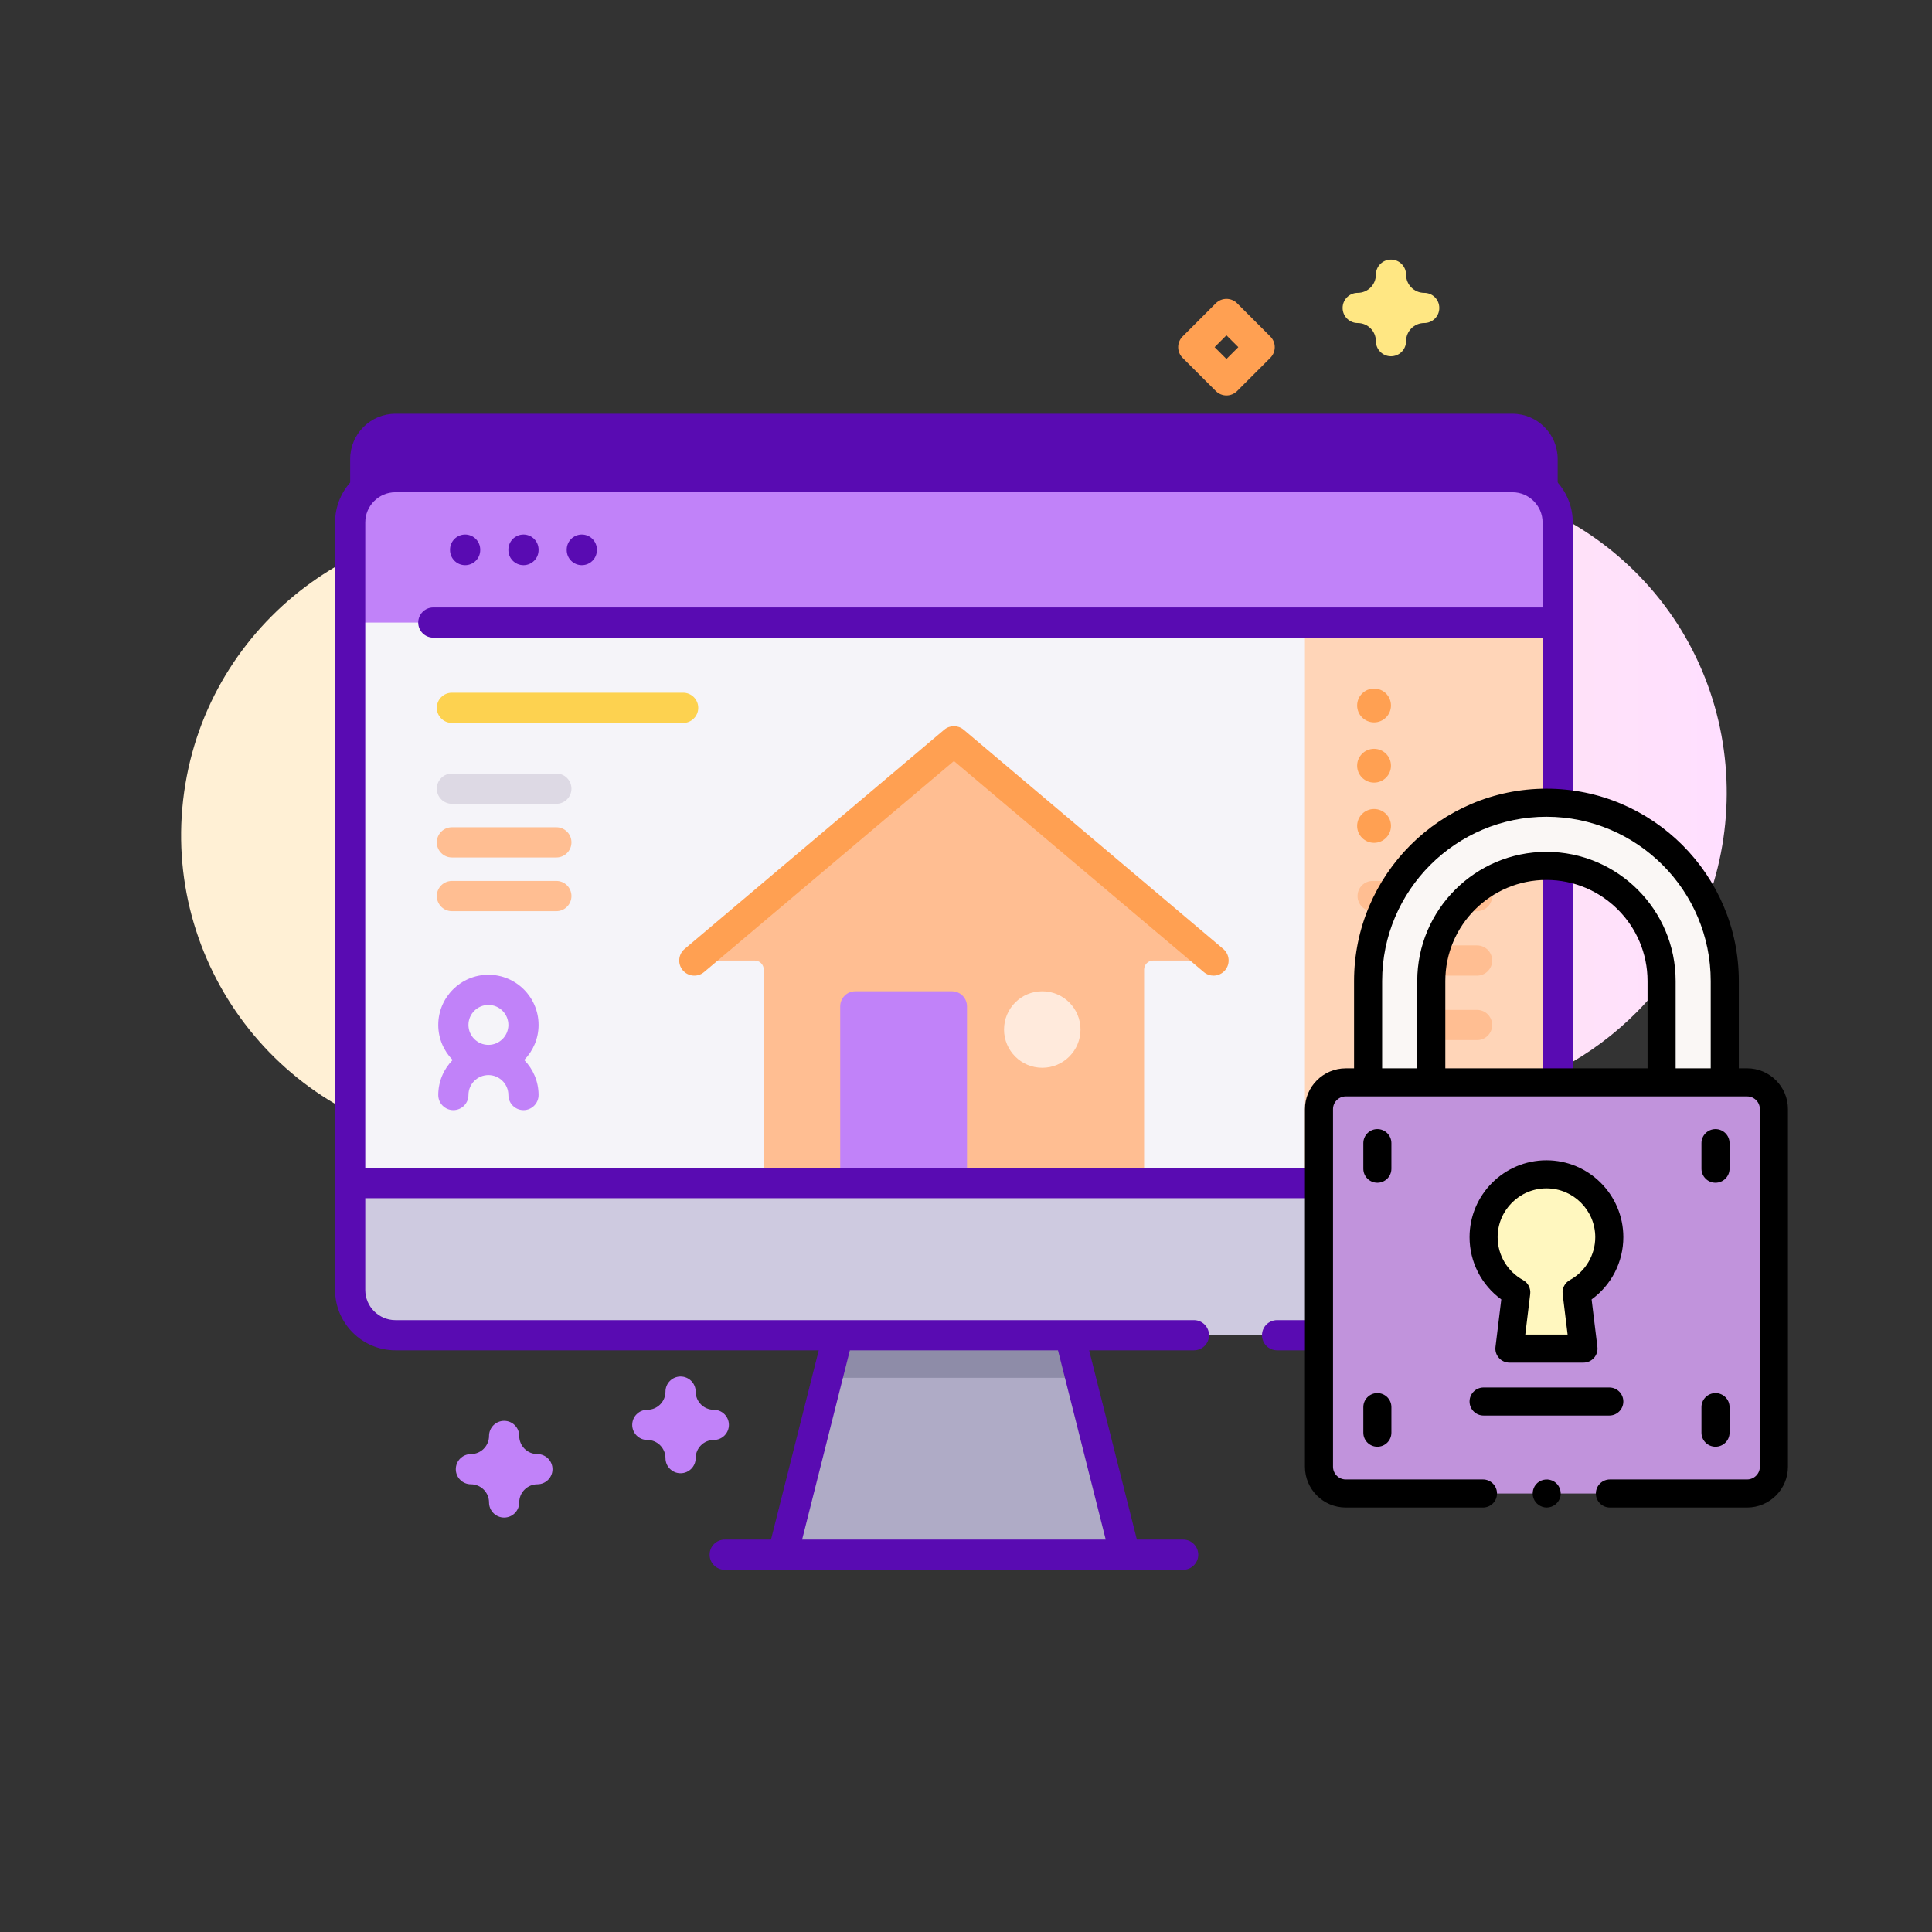 <?xml version="1.0" encoding="UTF-8" standalone="no"?>
<!DOCTYPE svg PUBLIC "-//W3C//DTD SVG 1.1//EN" "http://www.w3.org/Graphics/SVG/1.1/DTD/svg11.dtd">
<svg version="1.1" xmlns="http://www.w3.org/2000/svg" xmlns:xlink="http://www.w3.org/1999/xlink" preserveAspectRatio="xMidYMid meet" viewBox="0 0 640 640" width="640" height="640"><rect x="0" y="0" width="640" height="640" fill="#333333" stroke="none"/><defs><path d="M2802.46 3028.33C2743.82 3028.33 2711.24 3028.33 2704.73 3028.33C2694.2 3028.33 2685.66 3019.8 2685.66 3009.27C2685.66 2983.8 2685.66 2780.05 2685.66 2754.58C2685.66 2744.05 2694.2 2735.51 2704.73 2735.51C2733.32 2735.51 2962.02 2735.51 2990.61 2735.51C3001.14 2735.51 3009.67 2744.05 3009.67 2754.58C3009.67 2780.05 3009.67 2983.8 3009.67 3009.27C3009.67 3019.8 3001.14 3028.33 2990.61 3028.33C2984.09 3028.33 2951.51 3028.33 2892.87 3028.33" id="fbFxCw44s"></path><path d="M2765.65 2663.35C2765.65 2618.13 2802.44 2581.33 2847.67 2581.33C2892.89 2581.33 2929.69 2618.13 2929.69 2663.35C2929.69 2668.16 2929.69 2692.22 2929.69 2735.51L2974.69 2735.51C2974.69 2692.22 2974.69 2668.16 2974.69 2663.35C2974.69 2593.31 2917.7 2536.33 2847.67 2536.33C2777.63 2536.33 2720.65 2593.31 2720.65 2663.35C2720.65 2668.16 2720.65 2692.22 2720.65 2735.51L2765.65 2735.51C2765.65 2692.22 2765.65 2668.16 2765.65 2663.35Z" id="c9cDdQpaM8"></path><path d="M2847.67 2801.01C2822.94 2801.01 2802.9 2821.06 2802.9 2845.78C2802.9 2862.72 2812.31 2877.47 2826.18 2885.07C2825.86 2887.74 2824.23 2901.09 2821.29 2925.13L2874.04 2925.13C2871.1 2901.09 2869.47 2887.74 2869.15 2885.07C2883.03 2877.46 2892.44 2862.72 2892.44 2845.78C2892.44 2821.06 2872.39 2801.01 2847.67 2801.01Z" id="a5chOVlxCr"></path><path d="M2838.44 3031.72C2837.07 3027.91 2838.2 3023.49 2841.25 3020.82C2844.53 3017.95 2849.42 3017.56 2853.12 3019.85C2856.64 3022.02 2858.49 3026.31 2857.64 3030.36C2856.68 3034.94 2852.53 3038.33 2847.85 3038.33C2843.68 3038.33 2839.86 3035.63 2838.44 3031.72Z" id="c1yWoLRta9"></path><path d="M2958.09 2797.01C2958.09 2795.19 2958.09 2780.62 2958.09 2778.8C2958.09 2773.28 2962.56 2768.8 2968.09 2768.8C2973.61 2768.8 2978.09 2773.28 2978.09 2778.8C2978.09 2780.62 2978.09 2795.19 2978.09 2797.01C2978.09 2802.53 2973.61 2807.01 2968.09 2807.01C2962.56 2807.01 2958.09 2802.53 2958.09 2797.01Z" id="e1f2GYii1q"></path><path d="M2717.25 2797.01C2717.25 2795.19 2717.25 2780.62 2717.25 2778.8C2717.25 2773.28 2721.72 2768.8 2727.25 2768.8C2732.77 2768.8 2737.25 2773.28 2737.25 2778.8C2737.25 2780.62 2737.25 2795.19 2737.25 2797.01C2737.25 2802.53 2732.77 2807.01 2727.25 2807.01C2721.72 2807.01 2717.25 2802.53 2717.25 2797.01Z" id="ef07LfYp4"></path><path d="M2958.09 2985.04C2958.09 2983.22 2958.09 2968.66 2958.09 2966.84C2958.09 2961.31 2962.56 2956.84 2968.09 2956.84C2973.61 2956.84 2978.09 2961.31 2978.09 2966.84C2978.09 2968.66 2978.09 2983.22 2978.09 2985.04C2978.09 2990.56 2973.61 2995.04 2968.09 2995.04C2962.56 2995.04 2958.09 2990.56 2958.09 2985.04Z" id="dl0Yh9WmO"></path><path d="M2717.25 2985.04C2717.25 2983.22 2717.25 2968.66 2717.25 2966.84C2717.25 2961.31 2721.72 2956.84 2727.25 2956.84C2732.77 2956.84 2737.25 2961.31 2737.25 2966.84C2737.25 2968.66 2737.25 2983.22 2737.25 2985.04C2737.25 2990.56 2732.77 2995.04 2727.25 2995.04C2721.72 2995.04 2717.25 2990.56 2717.25 2985.04Z" id="kUBNB471i"></path><path d="M2802.9 2972.83C2797.38 2972.83 2792.9 2968.35 2792.9 2962.83C2792.9 2957.31 2797.38 2952.83 2802.9 2952.83C2811.85 2952.83 2883.48 2952.83 2892.44 2952.83C2897.96 2952.83 2902.44 2957.31 2902.44 2962.83C2902.44 2968.35 2897.96 2972.83 2892.44 2972.83C2874.53 2972.83 2811.85 2972.83 2802.9 2972.83Z" id="bp6ilrDGR"></path><path d="M2821.3 2935.13C2818.43 2935.13 2815.71 2933.91 2813.81 2931.76C2811.91 2929.62 2811.02 2926.76 2811.37 2923.92C2811.78 2920.54 2815.08 2893.49 2815.5 2890.11C2801.41 2879.88 2792.9 2863.46 2792.9 2845.78C2792.9 2815.58 2817.47 2791.01 2847.67 2791.01C2877.87 2791.01 2902.44 2815.58 2902.44 2845.78C2902.44 2863.46 2893.93 2879.88 2879.84 2890.11C2880.25 2893.49 2883.55 2920.54 2883.97 2923.92C2884.31 2926.76 2883.42 2929.62 2881.53 2931.76C2879.63 2933.91 2876.9 2935.13 2874.04 2935.13C2863.49 2935.13 2826.57 2935.13 2821.3 2935.13ZM2832.59 2915.13L2862.74 2915.13C2860.63 2897.82 2859.46 2888.2 2859.22 2886.28C2858.73 2882.22 2860.76 2878.27 2864.34 2876.3C2875.5 2870.19 2882.44 2858.49 2882.44 2845.78C2882.44 2826.61 2866.84 2811.01 2847.67 2811.01C2828.49 2811.01 2812.9 2826.61 2812.9 2845.78C2812.9 2858.49 2819.83 2870.18 2830.99 2876.3C2834.58 2878.27 2836.61 2882.22 2836.11 2886.28C2835.64 2890.13 2834.47 2899.75 2832.59 2915.13Z" id="d2hBX87po"></path><path d="M2984.69 2725.51C2984.69 2688.21 2984.69 2667.5 2984.69 2663.35C2984.69 2587.8 2923.22 2526.33 2847.67 2526.33C2772.11 2526.33 2710.65 2587.8 2710.65 2663.35C2710.65 2667.5 2710.65 2688.22 2710.65 2725.51C2707.1 2725.51 2705.12 2725.51 2704.73 2725.51C2688.7 2725.51 2675.66 2738.55 2675.66 2754.58C2675.66 2780.05 2675.66 2983.8 2675.66 3009.27C2675.66 3025.29 2688.7 3038.33 2704.73 3038.33C2714.5 3038.33 2792.69 3038.33 2802.46 3038.33C2807.98 3038.33 2812.46 3033.86 2812.46 3028.33C2812.46 3022.81 2807.98 3018.33 2802.46 3018.33C2792.69 3018.33 2714.5 3018.33 2704.73 3018.33C2699.73 3018.33 2695.66 3014.27 2695.66 3009.27C2695.66 2983.8 2695.66 2780.05 2695.66 2754.58C2695.66 2749.58 2699.73 2745.51 2704.73 2745.51C2733.31 2745.51 2962.02 2745.51 2990.61 2745.51C2995.61 2745.51 2999.67 2749.58 2999.67 2754.58C2999.67 2780.05 2999.67 2983.8 2999.67 3009.27C2999.67 3014.27 2995.61 3018.33 2990.61 3018.33C2980.83 3018.33 2902.65 3018.33 2892.87 3018.33C2887.35 3018.33 2882.87 3022.81 2882.87 3028.33C2882.87 3033.86 2887.35 3038.33 2892.87 3038.33C2902.65 3038.33 2980.83 3038.33 2990.61 3038.33C3006.63 3038.33 3019.67 3025.29 3019.67 3009.27C3019.67 2983.8 3019.67 2780.05 3019.67 2754.58C3019.67 2738.55 3006.63 2725.51 2990.61 2725.51C2989.82 2725.51 2987.84 2725.51 2984.69 2725.51ZM2919.69 2725.51L2775.65 2725.51C2775.65 2688.21 2775.65 2667.5 2775.65 2663.35C2775.65 2623.64 2807.96 2591.33 2847.67 2591.33C2887.38 2591.33 2919.69 2623.64 2919.69 2663.35C2919.69 2671.64 2919.69 2692.36 2919.69 2725.51ZM2939.69 2663.35C2939.69 2612.61 2898.41 2571.33 2847.67 2571.33C2796.93 2571.33 2755.65 2612.61 2755.65 2663.35C2755.65 2667.5 2755.65 2688.22 2755.65 2725.51L2730.65 2725.51C2730.65 2688.22 2730.65 2667.5 2730.65 2663.35C2730.65 2598.83 2783.14 2546.33 2847.67 2546.33C2912.19 2546.33 2964.69 2598.83 2964.69 2663.35C2964.69 2667.5 2964.69 2688.22 2964.69 2725.51L2939.69 2725.51C2939.69 2688.22 2939.69 2667.5 2939.69 2663.35Z" id="d77bh3Fgn4"></path><path d="M413.14 175.85C401.66 183.25 387.76 185.73 374.42 182.77C342.86 175.76 309.84 180.55 281.71 195.81C262.81 206.08 239.78 204.29 222.14 191.98C210.42 183.82 196.82 177.96 181.88 175.21C126.44 164.99 72.54 201.76 61.88 257.12C50.99 313.72 88.51 368.13 145.08 378.2C158.9 380.67 172.57 380.25 185.47 377.39C206.4 372.74 228.28 380.51 241.79 397.16C250.32 407.68 260.6 417.06 272.55 424.85C334.28 465.13 416.97 447.74 457.25 386.01C457.3 385.95 457.34 385.88 457.38 385.82C464.76 374.47 476.23 366.38 489.5 363.7C508.85 359.79 527.3 350.29 542.26 335.2C581.63 295.47 581.96 230.83 542.97 190.72C508.02 154.78 453.49 149.82 413.14 175.85Z" id="cbDk7Gkhd"></path><linearGradient id="gradienta5lWeXEUir" gradientUnits="userSpaceOnUse" x1="235.92" y1="303" x2="893.67" y2="303"><stop style="stop-color: #fff0d5;stop-opacity: 1" offset="0.07%"></stop><stop style="stop-color: #ffdfff;stop-opacity: 1" offset="51.12%"></stop><stop style="stop-color: #d9ceff;stop-opacity: 1" offset="100%"></stop></linearGradient><path d="M516 406.31C516 414.59 509.28 421.31 501 421.31C464 421.31 168 421.31 131 421.31C122.72 421.31 116 414.59 116 406.31C116 380.88 116 177.48 116 152.06C116 143.78 122.72 137.06 131 137.06C168 137.06 464 137.06 501 137.06C509.28 137.06 516 143.78 516 152.06C516 202.91 516 380.88 516 406.31Z" id="fCKm08oiz"></path><path d="M372.71 515.02L259.29 515.02L281.97 425.11L350.03 425.11L372.71 515.02Z" id="c2gPO8Eeu"></path><path d="M357.93 456.41L274.07 456.41L281.97 425.11L350.03 425.11L357.93 456.41Z" id="esRHwK2lM"></path><path d="M516 427.31C516 435.59 509.28 442.31 501 442.31C464 442.31 168 442.31 131 442.31C122.72 442.31 116 435.59 116 427.31C116 401.88 116 198.48 116 173.06C116 164.78 122.72 158.06 131 158.06C168 158.06 464 158.06 501 158.06C509.28 158.06 516 164.78 516 173.06C516 223.91 516 401.88 516 427.31Z" id="cW2USvKyR"></path><path d="M432.28 158.06L432.28 442.31C473.51 442.31 496.42 442.31 501 442.31C509.28 442.31 516 435.59 516 427.31C516 401.88 516 198.48 516 173.06C516 164.78 509.28 158.06 501 158.06C491.84 158.06 468.93 158.06 432.28 158.06Z" id="a2Vj3MNfLE"></path><path d="M316 245.55L230 318.19C242 318.19 248.67 318.19 250 318.19C251.66 318.19 253 319.53 253 321.19C253 326.51 253 353.13 253 401.04L379 401.04C379 353.13 379 326.51 379 321.19C379 319.53 380.35 318.19 382 318.19C383.34 318.19 390 318.19 402 318.19L316 245.55Z" id="b1GY1jK7ei"></path><path d="M398.78 322.01C393.26 317.34 365.67 294.04 316 252.1C266.34 294.04 238.75 317.34 233.23 322.01C231.12 323.79 227.96 323.52 226.18 321.41C224.4 319.3 224.67 316.15 226.78 314.36C235.38 307.1 304.18 248.99 312.78 241.73C314.64 240.16 317.37 240.16 319.23 241.73C327.83 248.99 396.63 307.1 405.23 314.36C407.34 316.15 407.6 319.3 405.82 321.41C404.83 322.58 403.42 323.19 402 323.19C400.86 323.19 399.72 322.8 398.78 322.01Z" id="cUajssL1P"></path><path d="M320.33 401.04L278.33 401.04C278.33 360.44 278.33 337.88 278.33 333.37C278.33 330.61 280.57 328.37 283.33 328.37C286.53 328.37 312.14 328.37 315.33 328.37C318.1 328.37 320.33 330.61 320.33 333.37C320.33 342.39 320.33 364.95 320.33 401.04Z" id="b13XtMoE48"></path><path d="M345.26 328.37C338.27 328.37 332.6 334.04 332.6 341.04C332.6 348.03 338.27 353.71 345.26 353.71C352.26 353.71 357.93 348.03 357.93 341.04C357.93 334.04 352.26 328.37 345.26 328.37Z" id="cGQSuTO4"></path><path d="M516 206.23C516 186.33 516 175.27 516 173.06C516 164.78 509.29 158.06 501 158.06C464 158.06 168 158.06 131 158.06C122.72 158.06 116 164.78 116 173.06C116 175.27 116 186.33 116 206.23L516 206.23Z" id="bdE60rbWS"></path><path d="M116 391.92C116 413.15 116 424.95 116 427.31C116 435.59 122.72 442.31 131 442.31C168 442.31 464 442.31 501 442.31C509.29 442.31 516 435.59 516 427.31C516 424.95 516 413.15 516 391.92L116 391.92Z" id="cbcaQIILT"></path><path d="M159.08 182.22C159.08 182.21 159.08 182.09 159.08 182.07C159.08 179.31 156.85 177.07 154.08 177.07C151.32 177.07 149.08 179.31 149.08 182.07C149.08 182.09 149.08 182.21 149.08 182.22C149.08 184.98 151.32 187.22 154.08 187.22C156.85 187.22 159.08 184.98 159.08 182.22Z" id="d16YEzboIQ"></path><path d="M178.41 182.22C178.41 182.21 178.41 182.09 178.41 182.07C178.41 179.31 176.17 177.07 173.41 177.07C170.65 177.07 168.41 179.31 168.41 182.07C168.41 182.09 168.41 182.21 168.41 182.22C168.41 184.98 170.65 187.22 173.41 187.22C176.17 187.22 178.41 184.98 178.41 182.22Z" id="dqyKCFb98"></path><path d="M197.73 182.22C197.73 182.21 197.73 182.09 197.73 182.07C197.73 179.31 195.49 177.07 192.73 177.07C189.97 177.07 187.73 179.31 187.73 182.07C187.73 182.09 187.73 182.21 187.73 182.22C187.73 184.98 189.97 187.22 192.73 187.22C195.49 187.22 197.73 184.98 197.73 182.22Z" id="b6mkxCgsQ"></path><path d="M131 153.06C119.97 153.06 111 162.03 111 173.06C111 198.49 111 401.88 111 427.31C111 438.34 119.97 447.31 131 447.31C140.35 447.31 187.09 447.31 271.22 447.31L255.4 510.01C246.2 510.01 241.09 510.01 240.07 510.01C237.31 510.01 235.07 512.25 235.07 515.01C235.07 517.77 237.31 520.01 240.07 520.01C255.25 520.01 376.75 520.01 391.94 520.01C394.7 520.01 396.94 517.77 396.94 515.01C396.94 512.25 394.7 510.01 391.94 510.01C390.91 510.01 385.8 510.01 376.61 510.01L360.79 447.31C381.62 447.31 393.19 447.31 395.51 447.31C398.27 447.31 400.51 445.07 400.51 442.31C400.51 439.55 398.27 437.31 395.51 437.31C369.06 437.31 157.45 437.31 131 437.31C125.49 437.31 121 432.82 121 427.31C121 425.28 121 415.15 121 396.92L511 396.92C511 415.15 511 425.28 511 427.31C511 432.82 506.52 437.31 501 437.31C493.21 437.31 430.84 437.31 423.05 437.31C420.29 437.31 418.05 439.55 418.05 442.31C418.05 445.07 420.29 447.31 423.05 447.31C430.84 447.31 493.21 447.31 501 447.31C512.03 447.31 521 438.34 521 427.31C521 401.88 521 198.49 521 173.06C521 162.03 512.03 153.06 501 153.06C427 153.06 168 153.06 131 153.06ZM366.29 510.01L265.71 510.01L281.53 447.31L350.47 447.31L366.29 510.01ZM121 173.06C121 167.55 125.49 163.06 131 163.06C168 163.06 464 163.06 501 163.06C506.52 163.06 511 167.55 511 173.06C511 174.94 511 184.33 511 201.23C290.53 201.23 168.04 201.23 143.54 201.23C140.78 201.23 138.54 203.47 138.54 206.23C138.54 208.99 140.78 211.23 143.54 211.23C168.04 211.23 290.53 211.23 511 211.23L511 386.92L121 386.92C121 258.61 121 187.32 121 173.06Z" id="b3aeLlsAE"></path><path d="M149.71 266.27C146.94 266.27 144.7 264.02 144.7 261.26C144.7 258.49 146.94 256.25 149.71 256.25C153.17 256.25 180.84 256.25 184.3 256.25C187.06 256.25 189.3 258.49 189.3 261.26C189.3 264.02 187.06 266.27 184.3 266.27C177.38 266.27 153.17 266.27 149.71 266.27Z" id="bixHZDp2c"></path><path d="M454.71 301.84C451.94 301.84 449.7 299.59 449.7 296.83C449.7 294.06 451.94 291.82 454.71 291.82C458.17 291.82 485.84 291.82 489.3 291.82C492.06 291.82 494.3 294.06 494.3 296.83C494.3 299.59 492.06 301.84 489.3 301.84C482.38 301.84 458.17 301.84 454.71 301.84Z" id="e2BhDZKXXt"></path><path d="M454.71 323.19C451.94 323.19 449.7 320.95 449.7 318.19C449.7 315.42 451.94 313.18 454.71 313.18C458.17 313.18 485.84 313.18 489.3 313.18C492.06 313.18 494.3 315.42 494.3 318.19C494.3 320.95 492.06 323.19 489.3 323.19C482.38 323.19 458.17 323.19 454.71 323.19Z" id="e5ILGhI8CP"></path><path d="M454.71 344.55C451.94 344.55 449.7 342.31 449.7 339.54C449.7 336.78 451.94 334.54 454.71 334.54C458.17 334.54 485.84 334.54 489.3 334.54C492.06 334.54 494.3 336.78 494.3 339.54C494.3 342.31 492.06 344.55 489.3 344.55C482.38 344.55 458.17 344.55 454.71 344.55Z" id="b7p8eCcmeW"></path><path d="M149.71 239.48C146.94 239.48 144.7 237.24 144.7 234.47C144.7 231.71 146.94 229.47 149.71 229.47C157.37 229.47 218.64 229.47 226.3 229.47C229.06 229.47 231.3 231.71 231.3 234.47C231.3 237.24 229.06 239.48 226.3 239.48C210.98 239.48 157.37 239.48 149.71 239.48Z" id="d1k8gS24r2"></path><path d="M149.71 284.05C146.94 284.05 144.7 281.81 144.7 279.04C144.7 276.28 146.94 274.04 149.71 274.04C153.17 274.04 180.84 274.04 184.3 274.04C187.06 274.04 189.3 276.28 189.3 279.04C189.3 281.81 187.06 284.05 184.3 284.05C177.38 284.05 153.17 284.05 149.71 284.05Z" id="d4tkkHcpHd"></path><path d="M149.71 301.84C146.94 301.84 144.7 299.59 144.7 296.83C144.7 294.06 146.94 291.82 149.71 291.82C153.17 291.82 180.84 291.82 184.3 291.82C187.06 291.82 189.3 294.06 189.3 296.83C189.3 299.59 187.06 301.84 184.3 301.84C177.38 301.84 153.17 301.84 149.71 301.84Z" id="b1v8ddZB5U"></path><path d="M455.18 228.1C452.08 228.1 449.57 230.6 449.57 233.7C449.57 236.79 452.08 239.3 455.18 239.3C458.27 239.3 460.78 236.79 460.78 233.7C460.78 230.6 458.27 228.1 455.18 228.1Z" id="b87lcYMijd"></path><path d="M455.18 248.05C452.08 248.05 449.57 250.55 449.57 253.65C449.57 256.74 452.08 259.25 455.18 259.25C458.27 259.25 460.78 256.74 460.78 253.65C460.78 250.55 458.27 248.05 455.18 248.05Z" id="bpEaxtmDD"></path><path d="M455.18 267.99C452.08 267.99 449.57 270.5 449.57 273.6C449.57 276.69 452.08 279.2 455.18 279.2C458.27 279.2 460.78 276.69 460.78 273.6C460.78 270.5 458.27 267.99 455.18 267.99Z" id="aaRck3m3"></path><path d="M161.8 322.9C152.64 322.9 145.18 330.35 145.18 339.51C145.18 344.03 147 348.13 149.94 351.13C147 354.13 145.18 358.22 145.18 362.74C145.18 365.5 147.42 367.74 150.18 367.74C152.94 367.74 155.18 365.5 155.18 362.74C155.18 359.09 158.15 356.13 161.8 356.13C165.44 356.13 168.41 359.09 168.41 362.74C168.41 365.5 170.65 367.74 173.41 367.74C176.17 367.74 178.41 365.5 178.41 362.74C178.41 358.22 176.59 354.13 173.65 351.13C176.59 348.13 178.41 344.03 178.41 339.51C178.41 330.35 170.96 322.9 161.8 322.9ZM168.41 339.51C168.41 343.16 165.44 346.13 161.8 346.13C158.15 346.13 155.18 343.16 155.18 339.51C155.18 335.87 158.15 332.9 161.8 332.9C165.44 332.9 168.41 335.87 168.41 339.51Z" id="fegCM1hny"></path><path d="M455.78 113.02C455.78 109.7 453.08 107.01 449.76 107.01C447 107.01 444.76 104.77 444.76 102.01C444.76 99.24 447 97.01 449.76 97.01C453.08 97.01 455.78 94.31 455.78 90.99C455.78 88.23 458.02 85.99 460.78 85.99C463.54 85.99 465.78 88.23 465.78 90.99C465.78 94.31 468.48 97.01 471.79 97.01C474.56 97.01 476.79 99.24 476.79 102.01C476.79 104.77 474.56 107.01 471.79 107.01C468.48 107.01 465.78 109.7 465.78 113.02C465.78 115.78 463.54 118.02 460.78 118.02C458.02 118.02 455.78 115.78 455.78 113.02Z" id="c5wh1AfZTX"></path><path d="M220.45 483.03C220.45 479.71 217.75 477.01 214.43 477.01C211.67 477.01 209.43 474.77 209.43 472.01C209.43 469.25 211.67 467.01 214.43 467.01C217.75 467.01 220.45 464.31 220.45 460.99C220.45 458.23 222.68 455.99 225.45 455.99C228.21 455.99 230.45 458.23 230.45 460.99C230.45 464.31 233.14 467.01 236.46 467.01C239.22 467.01 241.46 469.25 241.46 472.01C241.46 474.77 239.22 477.01 236.46 477.01C233.14 477.01 230.45 479.71 230.45 483.03C230.45 485.79 228.21 488.03 225.45 488.03C222.68 488.03 220.45 485.79 220.45 483.03Z" id="b6QuYsBdw"></path><path d="M162 497.71C162 494.39 159.3 491.69 155.99 491.69C153.23 491.69 150.99 489.45 150.99 486.69C150.99 483.93 153.23 481.69 155.99 481.69C159.3 481.69 162 478.99 162 475.67C162 472.91 164.24 470.67 167 470.67C169.76 470.67 172 472.91 172 475.67C172 478.99 174.7 481.69 178.02 481.69C180.78 481.69 183.02 483.93 183.02 486.69C183.02 489.45 180.78 491.69 178.02 491.69C174.7 491.69 172 494.39 172 497.71C172 500.47 169.76 502.71 167 502.71C164.24 502.71 162 500.47 162 497.71Z" id="b1blQjGZOs"></path><path d="M402.75 129.53C401.65 128.43 392.85 119.64 391.75 118.54C389.8 116.58 389.8 113.42 391.75 111.47C392.85 110.37 401.65 101.57 402.75 100.47C404.7 98.52 407.87 98.52 409.82 100.47C410.92 101.57 419.71 110.37 420.81 111.47C422.77 113.42 422.77 116.58 420.81 118.54C419.71 119.64 410.92 128.43 409.82 129.53C408.84 130.51 407.56 131 406.28 131C405 131 403.73 130.51 402.75 129.53ZM402.36 115L406.28 118.92L410.21 115L406.28 111.08L402.36 115Z" id="cQruei8rT"></path><path d="M491.25 494.74C463.98 494.74 448.83 494.74 445.8 494.74C440.9 494.74 436.93 490.77 436.93 485.87C436.93 474.02 436.93 379.26 436.93 367.41C436.93 362.52 440.9 358.55 445.8 358.55C459.09 358.55 565.46 358.55 578.76 358.55C583.66 358.55 587.63 362.52 587.63 367.41C587.63 379.26 587.63 474.02 587.63 485.87C587.63 490.77 583.66 494.74 578.76 494.74C575.73 494.74 560.58 494.74 533.3 494.74" id="ako4w52W2"></path><path d="M474.13 324.98C474.13 303.95 491.24 286.84 512.28 286.84C533.31 286.84 550.42 303.95 550.42 324.99C550.42 327.22 550.42 338.41 550.42 358.55L571.35 358.55C571.35 338.41 571.35 327.22 571.35 324.99C571.35 292.41 544.85 265.91 512.28 265.91C479.7 265.91 453.2 292.41 453.2 324.99C453.2 327.22 453.2 338.41 453.2 358.55L474.13 358.55C474.13 338.41 474.13 327.22 474.13 324.98Z" id="d164ruz3sJ"></path><path d="M512.28 389.01C500.78 389.01 491.46 398.33 491.46 409.83C491.46 417.71 495.83 424.57 502.29 428.1C502.13 429.35 501.38 435.56 500.01 446.74L524.54 446.74C523.18 435.56 522.42 429.35 522.27 428.1C528.72 424.57 533.1 417.71 533.1 409.83C533.1 398.33 523.78 389.01 512.28 389.01Z" id="n1590MqHnS"></path><path d="M507.99 496.31C507.35 494.54 507.87 492.48 509.29 491.24C510.82 489.91 513.09 489.72 514.82 490.79C516.45 491.8 517.31 493.79 516.92 495.68C516.47 497.81 514.54 499.39 512.36 499.39C510.42 499.39 508.65 498.13 507.99 496.31Z" id="a3o0DU2NOv"></path><path d="M563.63 387.15C563.63 386.3 563.63 379.53 563.63 378.68C563.63 376.11 565.72 374.03 568.28 374.03C570.85 374.03 572.94 376.11 572.94 378.68C572.94 379.53 572.94 386.3 572.94 387.15C572.94 389.72 570.85 391.8 568.28 391.8C565.72 391.8 563.63 389.72 563.63 387.15Z" id="doA0Po8Vq"></path><path d="M451.62 387.15C451.62 386.3 451.62 379.53 451.62 378.68C451.62 376.11 453.7 374.03 456.27 374.03C458.84 374.03 460.92 376.11 460.92 378.68C460.92 379.53 460.92 386.3 460.92 387.15C460.92 389.72 458.84 391.8 456.27 391.8C453.7 391.8 451.62 389.72 451.62 387.15Z" id="f1fdrKGEr2"></path><path d="M563.63 474.6C563.63 473.75 563.63 466.98 563.63 466.13C563.63 463.57 565.72 461.48 568.28 461.48C570.85 461.48 572.94 463.57 572.94 466.13C572.94 466.98 572.94 473.75 572.94 474.6C572.94 477.17 570.85 479.25 568.28 479.25C565.72 479.25 563.63 477.17 563.63 474.6Z" id="aiak3ccGK"></path><path d="M451.62 474.6C451.62 473.75 451.62 466.98 451.62 466.13C451.62 463.57 453.7 461.48 456.27 461.48C458.84 461.48 460.92 463.57 460.92 466.13C460.92 466.98 460.92 473.75 460.92 474.6C460.92 477.17 458.84 479.25 456.27 479.25C453.7 479.25 451.62 477.17 451.62 474.6Z" id="bDzcpan46"></path><path d="M491.46 468.92C488.89 468.92 486.81 466.84 486.81 464.27C486.81 461.7 488.89 459.62 491.46 459.62C495.62 459.62 528.94 459.62 533.1 459.62C535.67 459.62 537.75 461.7 537.75 464.27C537.75 466.84 535.67 468.92 533.1 468.92C524.77 468.92 495.62 468.92 491.46 468.92Z" id="b1cIGgjyI"></path><path d="M500.01 451.39C498.68 451.39 497.41 450.82 496.53 449.82C495.65 448.83 495.23 447.5 495.4 446.18C495.59 444.6 497.12 432.02 497.32 430.45C490.76 425.69 486.81 418.05 486.81 409.83C486.81 395.79 498.23 384.36 512.28 384.36C526.32 384.36 537.75 395.79 537.75 409.83C537.75 418.05 533.79 425.69 527.24 430.45C527.43 432.02 528.97 444.6 529.16 446.18C529.32 447.5 528.91 448.83 528.03 449.82C527.14 450.82 525.87 451.39 524.54 451.39C519.64 451.39 502.47 451.39 500.01 451.39ZM505.27 442.09L519.29 442.09C518.31 434.04 517.76 429.56 517.65 428.67C517.42 426.78 518.37 424.94 520.03 424.03C525.22 421.18 528.45 415.74 528.45 409.83C528.45 400.92 521.19 393.66 512.28 393.66C503.36 393.66 496.11 400.92 496.11 409.83C496.11 415.74 499.33 421.18 504.52 424.03C506.19 424.94 507.13 426.78 506.9 428.67C506.68 430.46 506.14 434.93 505.27 442.09Z" id="e1OUohwe8H"></path><path d="M576.01 353.89C576.01 336.55 576.01 326.91 576.01 324.98C576.01 289.85 547.42 261.26 512.28 261.26C477.14 261.26 448.55 289.85 448.55 324.99C448.55 326.91 448.55 336.55 448.55 353.9C446.9 353.9 445.98 353.9 445.8 353.9C438.34 353.9 432.28 359.96 432.28 367.41C432.28 379.26 432.28 474.02 432.28 485.87C432.28 493.32 438.34 499.39 445.8 499.39C450.34 499.39 486.71 499.39 491.25 499.39C493.82 499.39 495.9 497.31 495.9 494.74C495.9 492.17 493.82 490.09 491.25 490.09C486.71 490.09 450.34 490.09 445.8 490.09C443.47 490.09 441.58 488.19 441.58 485.87C441.58 474.02 441.58 379.26 441.58 367.41C441.58 365.09 443.47 363.2 445.8 363.2C459.09 363.2 565.46 363.2 578.76 363.2C581.08 363.2 582.98 365.09 582.98 367.41C582.98 379.26 582.98 474.02 582.98 485.87C582.98 488.19 581.08 490.09 578.76 490.09C574.21 490.09 537.85 490.09 533.3 490.09C530.74 490.09 528.65 492.17 528.65 494.74C528.65 497.31 530.74 499.39 533.3 499.39C537.85 499.39 574.21 499.39 578.76 499.39C586.21 499.39 592.28 493.32 592.28 485.87C592.28 474.02 592.28 379.26 592.28 367.41C592.28 359.96 586.21 353.89 578.76 353.89C578.39 353.89 577.47 353.89 576.01 353.89ZM545.77 353.89L478.78 353.89C478.78 336.55 478.78 326.91 478.78 324.98C478.78 306.52 493.81 291.49 512.28 291.49C530.75 291.49 545.77 306.52 545.77 324.99C545.77 328.84 545.77 338.48 545.77 353.89ZM555.08 324.98C555.08 301.39 535.88 282.19 512.28 282.19C488.68 282.19 469.48 301.39 469.48 324.99C469.48 326.91 469.48 336.55 469.48 353.9L457.85 353.9C457.85 336.55 457.85 326.91 457.85 324.99C457.85 294.97 482.27 270.56 512.28 270.56C542.29 270.56 566.7 294.97 566.7 324.99C566.7 326.91 566.7 336.55 566.7 353.9L555.08 353.9C555.08 336.55 555.08 326.91 555.08 324.98Z" id="c4C3SNDHsM"></path></defs><g><g><g><use xlink:href="#fbFxCw44s" opacity="1" fill="#c193dc" fill-opacity="1"></use><g><use xlink:href="#fbFxCw44s" opacity="1" fill-opacity="0" stroke="#000000" stroke-width="1" stroke-opacity="0"></use></g></g><g><use xlink:href="#c9cDdQpaM8" opacity="1" fill="#faf7f5" fill-opacity="1"></use><g><use xlink:href="#c9cDdQpaM8" opacity="1" fill-opacity="0" stroke="#000000" stroke-width="1" stroke-opacity="0"></use></g></g><g><use xlink:href="#a5chOVlxCr" opacity="1" fill="#fff7bf" fill-opacity="1"></use><g><use xlink:href="#a5chOVlxCr" opacity="1" fill-opacity="0" stroke="#000000" stroke-width="1" stroke-opacity="0"></use></g></g><g><use xlink:href="#c1yWoLRta9" opacity="1" fill="#000000" fill-opacity="1"></use><g><use xlink:href="#c1yWoLRta9" opacity="1" fill-opacity="0" stroke="#000000" stroke-width="1" stroke-opacity="0"></use></g></g><g><use xlink:href="#e1f2GYii1q" opacity="1" fill="#000000" fill-opacity="1"></use><g><use xlink:href="#e1f2GYii1q" opacity="1" fill-opacity="0" stroke="#000000" stroke-width="1" stroke-opacity="0"></use></g></g><g><use xlink:href="#ef07LfYp4" opacity="1" fill="#000000" fill-opacity="1"></use><g><use xlink:href="#ef07LfYp4" opacity="1" fill-opacity="0" stroke="#000000" stroke-width="1" stroke-opacity="0"></use></g></g><g><use xlink:href="#dl0Yh9WmO" opacity="1" fill="#000000" fill-opacity="1"></use><g><use xlink:href="#dl0Yh9WmO" opacity="1" fill-opacity="0" stroke="#000000" stroke-width="1" stroke-opacity="0"></use></g></g><g><use xlink:href="#kUBNB471i" opacity="1" fill="#000000" fill-opacity="1"></use><g><use xlink:href="#kUBNB471i" opacity="1" fill-opacity="0" stroke="#000000" stroke-width="1" stroke-opacity="0"></use></g></g><g><use xlink:href="#bp6ilrDGR" opacity="1" fill="#000000" fill-opacity="1"></use><g><use xlink:href="#bp6ilrDGR" opacity="1" fill-opacity="0" stroke="#000000" stroke-width="1" stroke-opacity="0"></use></g></g><g><use xlink:href="#d2hBX87po" opacity="1" fill="#000000" fill-opacity="1"></use><g><use xlink:href="#d2hBX87po" opacity="1" fill-opacity="0" stroke="#000000" stroke-width="1" stroke-opacity="0"></use></g></g><g><use xlink:href="#d77bh3Fgn4" opacity="1" fill="#000000" fill-opacity="1"></use><g><use xlink:href="#d77bh3Fgn4" opacity="1" fill-opacity="0" stroke="#000000" stroke-width="1" stroke-opacity="0"></use></g></g><g><use xlink:href="#cbDk7Gkhd" opacity="1" fill="url(#gradienta5lWeXEUir)"></use><g><use xlink:href="#cbDk7Gkhd" opacity="1" fill-opacity="0" stroke="#000000" stroke-width="1" stroke-opacity="0"></use></g></g><g><use xlink:href="#fCKm08oiz" opacity="1" fill="#590bb2" fill-opacity="1"></use><g><use xlink:href="#fCKm08oiz" opacity="1" fill-opacity="0" stroke="#000000" stroke-width="1" stroke-opacity="0"></use></g></g><g><use xlink:href="#c2gPO8Eeu" opacity="1" fill="#afabc6" fill-opacity="1"></use><g><use xlink:href="#c2gPO8Eeu" opacity="1" fill-opacity="0" stroke="#000000" stroke-width="1" stroke-opacity="0"></use></g></g><g><use xlink:href="#esRHwK2lM" opacity="1" fill="#8e8ca8" fill-opacity="1"></use><g><use xlink:href="#esRHwK2lM" opacity="1" fill-opacity="0" stroke="#000000" stroke-width="1" stroke-opacity="0"></use></g></g><g><use xlink:href="#cW2USvKyR" opacity="1" fill="#f5f4f9" fill-opacity="1"></use><g><use xlink:href="#cW2USvKyR" opacity="1" fill-opacity="0" stroke="#000000" stroke-width="1" stroke-opacity="0"></use></g></g><g><use xlink:href="#a2Vj3MNfLE" opacity="1" fill="#ffd5b8" fill-opacity="1"></use><g><use xlink:href="#a2Vj3MNfLE" opacity="1" fill-opacity="0" stroke="#000000" stroke-width="1" stroke-opacity="0"></use></g></g><g><use xlink:href="#b1GY1jK7ei" opacity="1" fill="#ffbe92" fill-opacity="1"></use><g><use xlink:href="#b1GY1jK7ei" opacity="1" fill-opacity="0" stroke="#000000" stroke-width="1" stroke-opacity="0"></use></g></g><g><use xlink:href="#cUajssL1P" opacity="1" fill="#ffa052" fill-opacity="1"></use><g><use xlink:href="#cUajssL1P" opacity="1" fill-opacity="0" stroke="#000000" stroke-width="1" stroke-opacity="0"></use></g></g><g><use xlink:href="#b13XtMoE48" opacity="1" fill="#c182f9" fill-opacity="1"></use><g><use xlink:href="#b13XtMoE48" opacity="1" fill-opacity="0" stroke="#000000" stroke-width="1" stroke-opacity="0"></use></g></g><g><use xlink:href="#cGQSuTO4" opacity="1" fill="#ffeadc" fill-opacity="1"></use><g><use xlink:href="#cGQSuTO4" opacity="1" fill-opacity="0" stroke="#000000" stroke-width="1" stroke-opacity="0"></use></g></g><g><use xlink:href="#bdE60rbWS" opacity="1" fill="#c182f9" fill-opacity="1"></use><g><use xlink:href="#bdE60rbWS" opacity="1" fill-opacity="0" stroke="#000000" stroke-width="1" stroke-opacity="0"></use></g></g><g><use xlink:href="#cbcaQIILT" opacity="1" fill="#cecae0" fill-opacity="1"></use><g><use xlink:href="#cbcaQIILT" opacity="1" fill-opacity="0" stroke="#000000" stroke-width="1" stroke-opacity="0"></use></g></g><g><use xlink:href="#d16YEzboIQ" opacity="1" fill="#590bb2" fill-opacity="1"></use><g><use xlink:href="#d16YEzboIQ" opacity="1" fill-opacity="0" stroke="#000000" stroke-width="1" stroke-opacity="0"></use></g></g><g><use xlink:href="#dqyKCFb98" opacity="1" fill="#590bb2" fill-opacity="1"></use><g><use xlink:href="#dqyKCFb98" opacity="1" fill-opacity="0" stroke="#000000" stroke-width="1" stroke-opacity="0"></use></g></g><g><use xlink:href="#b6mkxCgsQ" opacity="1" fill="#590bb2" fill-opacity="1"></use><g><use xlink:href="#b6mkxCgsQ" opacity="1" fill-opacity="0" stroke="#000000" stroke-width="1" stroke-opacity="0"></use></g></g><g><use xlink:href="#b3aeLlsAE" opacity="1" fill="#590bb2" fill-opacity="1"></use><g><use xlink:href="#b3aeLlsAE" opacity="1" fill-opacity="0" stroke="#000000" stroke-width="1" stroke-opacity="0"></use></g></g><g><use xlink:href="#bixHZDp2c" opacity="1" fill="#ddd9e4" fill-opacity="1"></use><g><use xlink:href="#bixHZDp2c" opacity="1" fill-opacity="0" stroke="#000000" stroke-width="1" stroke-opacity="0"></use></g></g><g><use xlink:href="#e2BhDZKXXt" opacity="1" fill="#ffbe92" fill-opacity="1"></use><g><use xlink:href="#e2BhDZKXXt" opacity="1" fill-opacity="0" stroke="#000000" stroke-width="1" stroke-opacity="0"></use></g></g><g><use xlink:href="#e5ILGhI8CP" opacity="1" fill="#ffbe92" fill-opacity="1"></use><g><use xlink:href="#e5ILGhI8CP" opacity="1" fill-opacity="0" stroke="#000000" stroke-width="1" stroke-opacity="0"></use></g></g><g><use xlink:href="#b7p8eCcmeW" opacity="1" fill="#ffbe92" fill-opacity="1"></use><g><use xlink:href="#b7p8eCcmeW" opacity="1" fill-opacity="0" stroke="#000000" stroke-width="1" stroke-opacity="0"></use></g></g><g><use xlink:href="#d1k8gS24r2" opacity="1" fill="#fdd250" fill-opacity="1"></use><g><use xlink:href="#d1k8gS24r2" opacity="1" fill-opacity="0" stroke="#000000" stroke-width="1" stroke-opacity="0"></use></g></g><g><use xlink:href="#d4tkkHcpHd" opacity="1" fill="#ffbe92" fill-opacity="1"></use><g><use xlink:href="#d4tkkHcpHd" opacity="1" fill-opacity="0" stroke="#000000" stroke-width="1" stroke-opacity="0"></use></g></g><g><use xlink:href="#b1v8ddZB5U" opacity="1" fill="#ffbe92" fill-opacity="1"></use><g><use xlink:href="#b1v8ddZB5U" opacity="1" fill-opacity="0" stroke="#000000" stroke-width="1" stroke-opacity="0"></use></g></g><g><use xlink:href="#b87lcYMijd" opacity="1" fill="#ffa052" fill-opacity="1"></use><g><use xlink:href="#b87lcYMijd" opacity="1" fill-opacity="0" stroke="#000000" stroke-width="1" stroke-opacity="0"></use></g></g><g><use xlink:href="#bpEaxtmDD" opacity="1" fill="#ffa052" fill-opacity="1"></use><g><use xlink:href="#bpEaxtmDD" opacity="1" fill-opacity="0" stroke="#000000" stroke-width="1" stroke-opacity="0"></use></g></g><g><use xlink:href="#aaRck3m3" opacity="1" fill="#ffa052" fill-opacity="1"></use><g><use xlink:href="#aaRck3m3" opacity="1" fill-opacity="0" stroke="#000000" stroke-width="1" stroke-opacity="0"></use></g></g><g><use xlink:href="#fegCM1hny" opacity="1" fill="#c182f9" fill-opacity="1"></use><g><use xlink:href="#fegCM1hny" opacity="1" fill-opacity="0" stroke="#000000" stroke-width="1" stroke-opacity="0"></use></g></g><g><use xlink:href="#c5wh1AfZTX" opacity="1" fill="#ffe783" fill-opacity="1"></use><g><use xlink:href="#c5wh1AfZTX" opacity="1" fill-opacity="0" stroke="#000000" stroke-width="1" stroke-opacity="0"></use></g></g><g><use xlink:href="#b6QuYsBdw" opacity="1" fill="#c182f9" fill-opacity="1"></use><g><use xlink:href="#b6QuYsBdw" opacity="1" fill-opacity="0" stroke="#000000" stroke-width="1" stroke-opacity="0"></use></g></g><g><use xlink:href="#b1blQjGZOs" opacity="1" fill="#c182f9" fill-opacity="1"></use><g><use xlink:href="#b1blQjGZOs" opacity="1" fill-opacity="0" stroke="#000000" stroke-width="1" stroke-opacity="0"></use></g></g><g><use xlink:href="#cQruei8rT" opacity="1" fill="#ffa052" fill-opacity="1"></use><g><use xlink:href="#cQruei8rT" opacity="1" fill-opacity="0" stroke="#000000" stroke-width="1" stroke-opacity="0"></use></g></g><g><use xlink:href="#ako4w52W2" opacity="1" fill="#c193dc" fill-opacity="1"></use><g><use xlink:href="#ako4w52W2" opacity="1" fill-opacity="0" stroke="#000000" stroke-width="1" stroke-opacity="0"></use></g></g><g><use xlink:href="#d164ruz3sJ" opacity="1" fill="#faf7f5" fill-opacity="1"></use><g><use xlink:href="#d164ruz3sJ" opacity="1" fill-opacity="0" stroke="#000000" stroke-width="1" stroke-opacity="0"></use></g></g><g><use xlink:href="#n1590MqHnS" opacity="1" fill="#fff7bf" fill-opacity="1"></use><g><use xlink:href="#n1590MqHnS" opacity="1" fill-opacity="0" stroke="#000000" stroke-width="1" stroke-opacity="0"></use></g></g><g><use xlink:href="#a3o0DU2NOv" opacity="1" fill="#000000" fill-opacity="1"></use><g><use xlink:href="#a3o0DU2NOv" opacity="1" fill-opacity="0" stroke="#000000" stroke-width="1" stroke-opacity="0"></use></g></g><g><use xlink:href="#doA0Po8Vq" opacity="1" fill="#000000" fill-opacity="1"></use><g><use xlink:href="#doA0Po8Vq" opacity="1" fill-opacity="0" stroke="#000000" stroke-width="1" stroke-opacity="0"></use></g></g><g><use xlink:href="#f1fdrKGEr2" opacity="1" fill="#000000" fill-opacity="1"></use><g><use xlink:href="#f1fdrKGEr2" opacity="1" fill-opacity="0" stroke="#000000" stroke-width="1" stroke-opacity="0"></use></g></g><g><use xlink:href="#aiak3ccGK" opacity="1" fill="#000000" fill-opacity="1"></use><g><use xlink:href="#aiak3ccGK" opacity="1" fill-opacity="0" stroke="#000000" stroke-width="1" stroke-opacity="0"></use></g></g><g><use xlink:href="#bDzcpan46" opacity="1" fill="#000000" fill-opacity="1"></use><g><use xlink:href="#bDzcpan46" opacity="1" fill-opacity="0" stroke="#000000" stroke-width="1" stroke-opacity="0"></use></g></g><g><use xlink:href="#b1cIGgjyI" opacity="1" fill="#000000" fill-opacity="1"></use><g><use xlink:href="#b1cIGgjyI" opacity="1" fill-opacity="0" stroke="#000000" stroke-width="1" stroke-opacity="0"></use></g></g><g><use xlink:href="#e1OUohwe8H" opacity="1" fill="#000000" fill-opacity="1"></use><g><use xlink:href="#e1OUohwe8H" opacity="1" fill-opacity="0" stroke="#000000" stroke-width="1" stroke-opacity="0"></use></g></g><g><use xlink:href="#c4C3SNDHsM" opacity="1" fill="#000000" fill-opacity="1"></use><g><use xlink:href="#c4C3SNDHsM" opacity="1" fill-opacity="0" stroke="#000000" stroke-width="1" stroke-opacity="0"></use></g></g></g></g></svg>